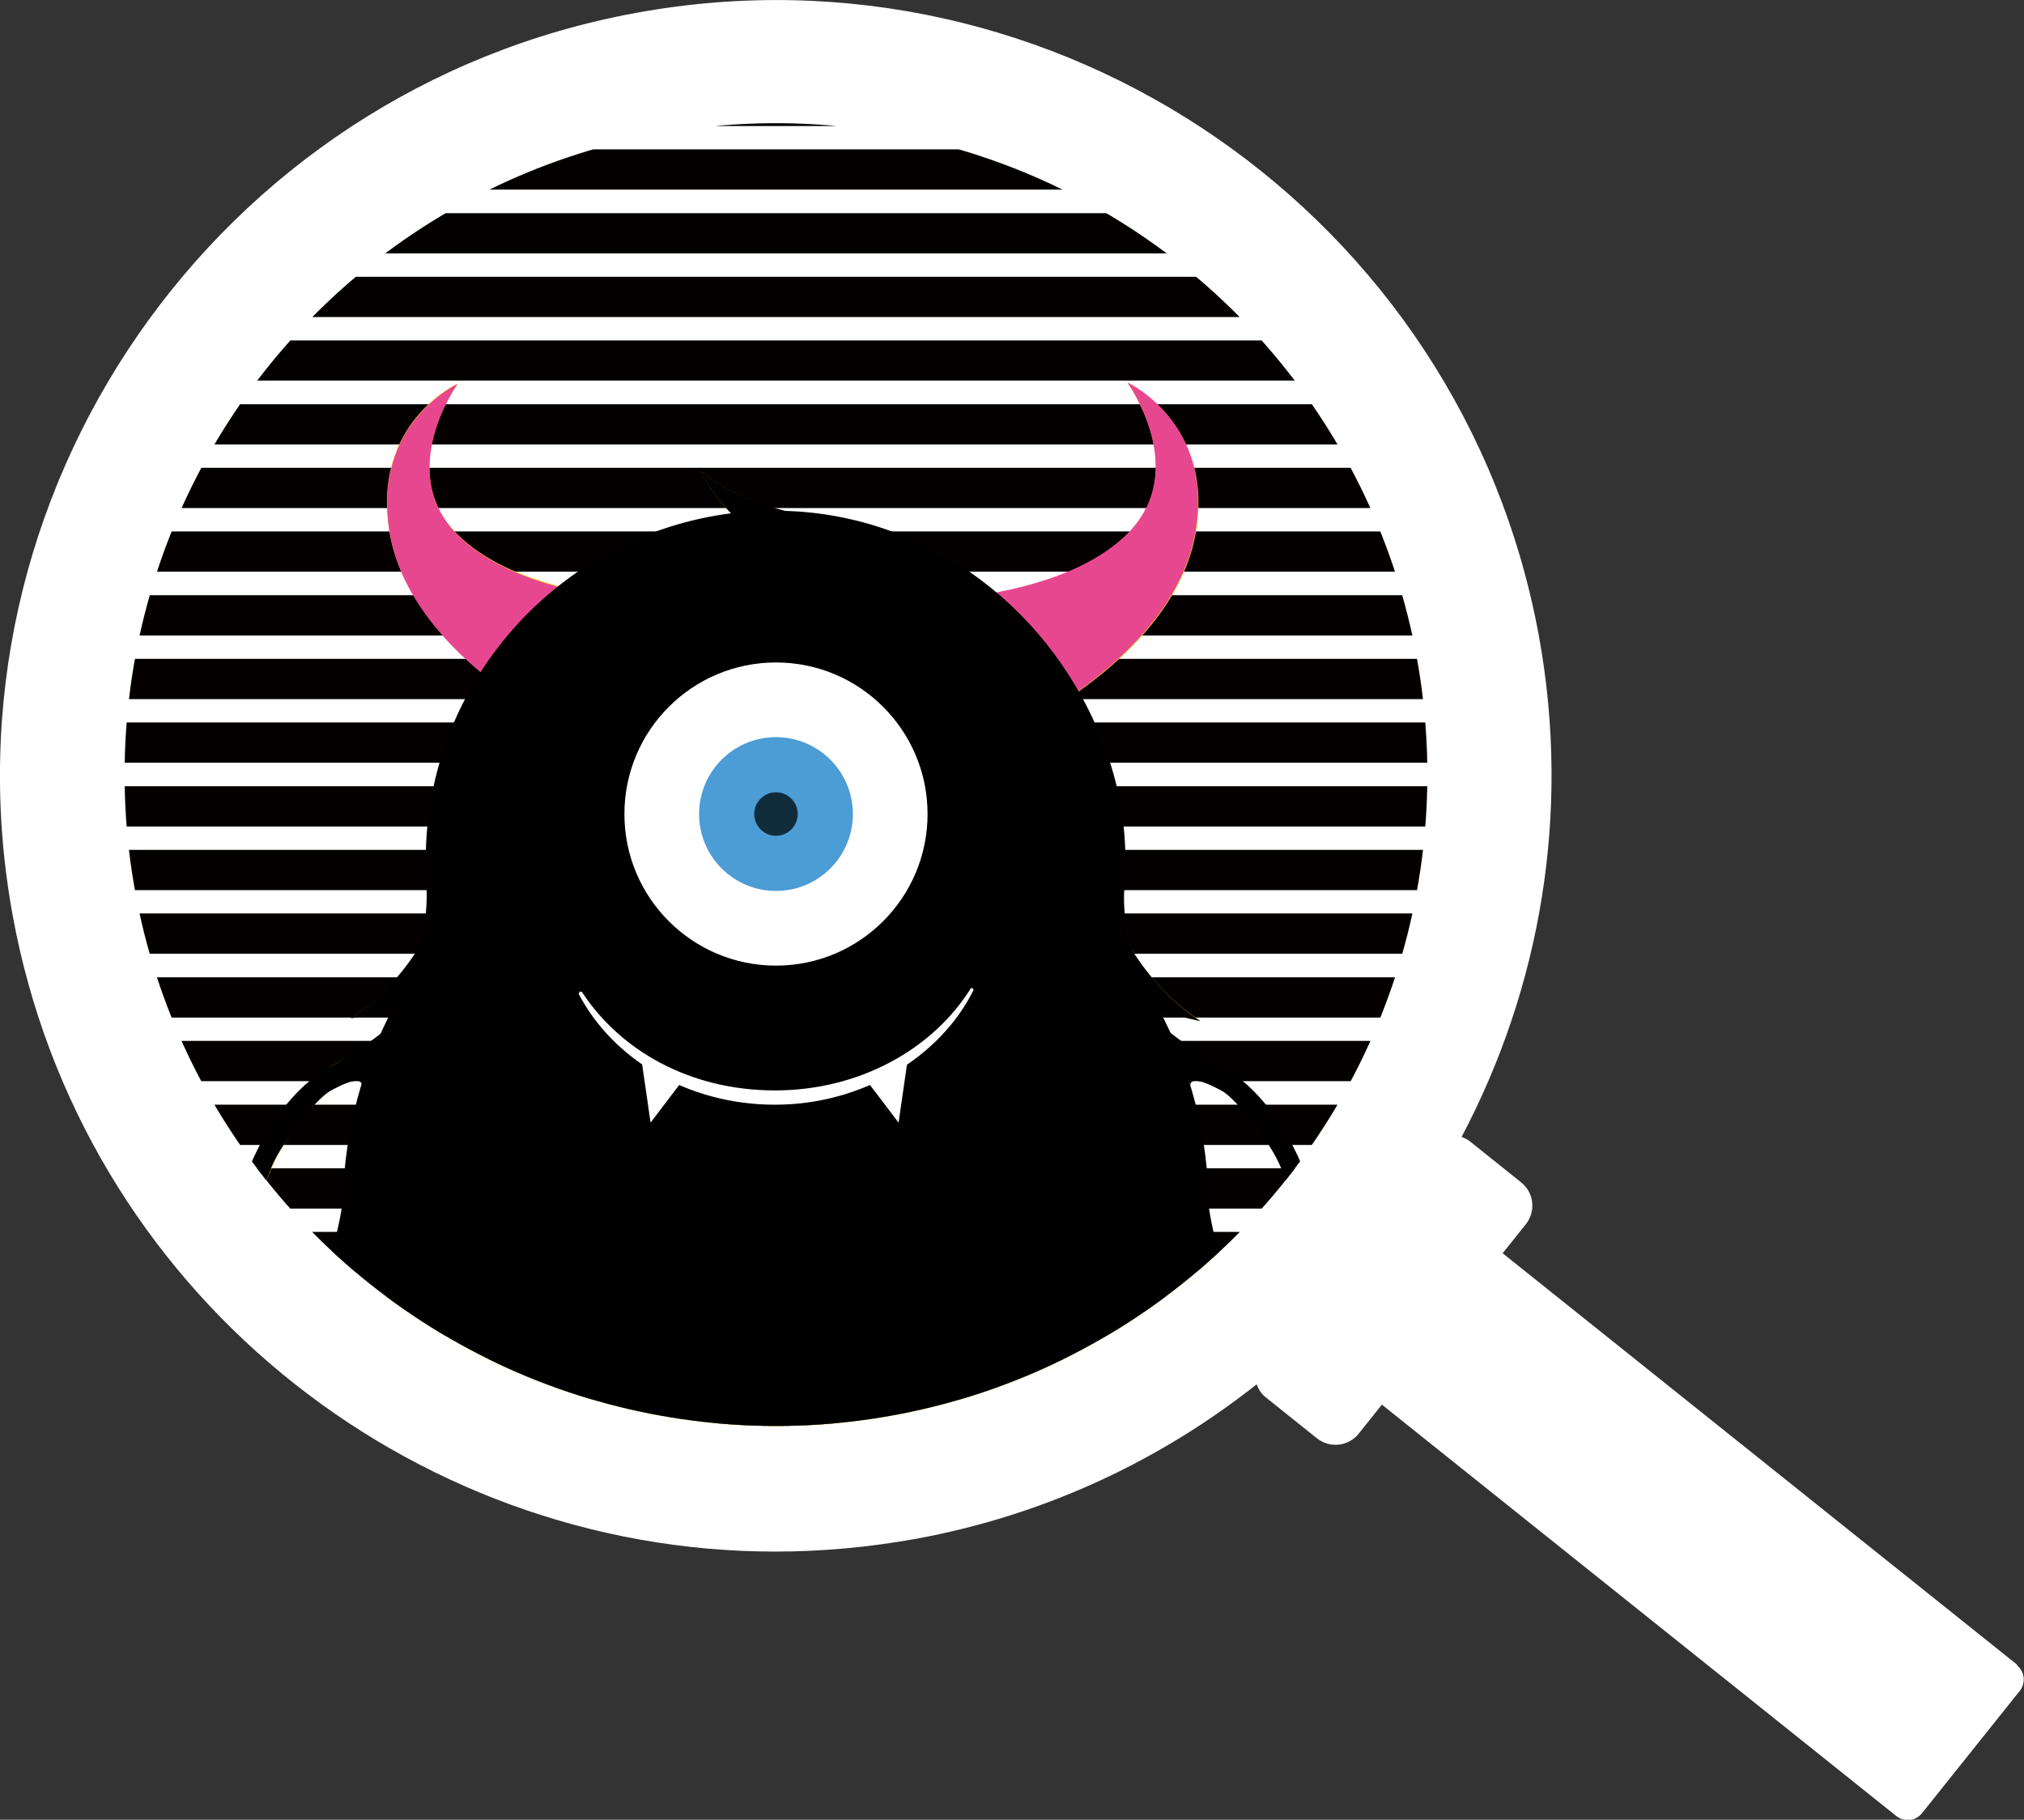 <?xml version="1.0" encoding="UTF-8"?>
<svg id="_レイヤー_2" data-name="レイヤー 2" xmlns="http://www.w3.org/2000/svg" xmlns:xlink="http://www.w3.org/1999/xlink" viewBox="0 0 100.55 90.4">
  <rect x="0" y="0" width="100.55" height="90.4" fill="#333333" stroke="none"/>
  <defs>
    <style>
      .cls-1, .cls-2 {
        fill: none;
      }

      .cls-3 {
        clip-path: url(#clippath);
      }

      .cls-4 {
        fill: #f9ce00;
      }

      .cls-5 {
        fill: #fff;
      }

      .cls-6 {
        fill: #e7478f;
      }

      .cls-7 {
        fill: #102c3b;
      }

      .cls-8 {
        fill: #4c9cd6;
      }

      .cls-9 {
        clip-path: url(#clippath-1);
      }

      .cls-2 {
        stroke: #040000;
        stroke-miterlimit: 10;
        stroke-width: 2px;
      }

      .cls-10 {
        opacity: .42;
      }
    </style>
    <clipPath id="clippath">
      <circle class="cls-1" cx="38.55" cy="38.48" r="32.36"/>
    </clipPath>
    <clipPath id="clippath-1">
      <circle class="cls-1" cx="38.55" cy="38.48" r="32.36"/>
    </clipPath>
  </defs>
  <g id="_レイヤー_1-2" data-name="レイヤー 1">
    <g>
      <path class="cls-5" d="m100.21,82.7l-25.56-20.44,1.15-1.44c.51-.64.41-1.57-.23-2.08l-2.56-2.05c-.12-.1-.26-.15-.4-.21,3.9-7.38,5.45-16.06,3.84-24.89C72.62,10.7,52.5-3.2,31.6.64,10.7,4.46-3.19,24.58.63,45.48c3.4,18.57,19.65,31.6,37.89,31.6,2.29,0,4.62-.21,6.96-.63,6.41-1.17,12.16-3.89,16.95-7.68.09.24.22.46.43.63l2.56,2.05c.64.51,1.57.41,2.08-.23l1.15-1.44,25.56,20.44c.39.31.96.25,1.27-.14l4.86-6.08c.31-.39.25-.96-.14-1.27Z"/>
      <circle class="cls-5" cx="38.55" cy="38.48" r="32.12"/>
      <g class="cls-3">
        <g>
          <line class="cls-2" x1="-14.27" y1="5.26" x2="91.38" y2="5.26"/>
          <line class="cls-2" x1="-14.27" y1="8.42" x2="91.38" y2="8.42"/>
          <line class="cls-2" x1="-14.27" y1="11.59" x2="91.38" y2="11.59"/>
          <line class="cls-2" x1="-14.27" y1="14.75" x2="91.38" y2="14.75"/>
          <line class="cls-2" x1="-14.27" y1="17.91" x2="91.38" y2="17.91"/>
          <line class="cls-2" x1="-14.27" y1="21.08" x2="91.38" y2="21.08"/>
          <line class="cls-2" x1="-14.27" y1="24.24" x2="91.38" y2="24.24"/>
          <line class="cls-2" x1="-14.27" y1="27.4" x2="91.38" y2="27.4"/>
          <line class="cls-2" x1="-14.27" y1="30.57" x2="91.38" y2="30.57"/>
          <line class="cls-2" x1="-14.27" y1="33.73" x2="91.38" y2="33.73"/>
          <line class="cls-2" x1="-14.27" y1="36.89" x2="91.38" y2="36.89"/>
          <line class="cls-2" x1="-14.27" y1="40.06" x2="91.38" y2="40.06"/>
          <line class="cls-2" x1="-14.27" y1="43.22" x2="91.38" y2="43.22"/>
          <line class="cls-2" x1="-14.27" y1="46.38" x2="91.38" y2="46.38"/>
          <line class="cls-2" x1="-14.27" y1="49.55" x2="91.38" y2="49.55"/>
          <line class="cls-2" x1="-14.27" y1="52.71" x2="91.38" y2="52.71"/>
          <line class="cls-2" x1="-14.27" y1="55.88" x2="91.38" y2="55.88"/>
          <line class="cls-2" x1="-14.27" y1="59.04" x2="91.38" y2="59.04"/>
          <line class="cls-2" x1="-14.27" y1="62.2" x2="91.38" y2="62.2"/>
          <line class="cls-2" x1="-14.27" y1="65.37" x2="91.38" y2="65.37"/>
          <line class="cls-2" x1="-14.27" y1="68.53" x2="91.38" y2="68.53"/>
          <line class="cls-2" x1="-14.27" y1="71.69" x2="91.38" y2="71.69"/>
        </g>
      </g>
      <g class="cls-9">
        <g>
          <path class="cls-4" d="m59.99,59.86c-.03-3.52-.92-6.84-2.46-9.76.92.36,2.06.58,2.06.58-1.92-1.23-3.1-3.04-3.38-3.52-.31-1.02-.46-2.07-.38-3.14.17-2.17-.07-4.45-.95-6.84-.36-.99-.81-1.92-1.32-2.81,2.01-1.41,5.16-4.15,5.83-7.82,1-5.48-3.35-7.48-3.35-7.48,0,0,3.13,4.34,0,7.48-1.71,1.71-4.42,2.52-6.54,2.91-2.89-2.44-6.52-3.93-10.46-4.05-.71-.17-2.61-.71-4.27-2.02,0,0,.82,1.41,1.57,2.14-3.2.41-6.13,1.69-8.55,3.6-1.8-.47-3.74-1.26-5.07-2.59-3.13-3.13,0-7.48,0-7.48,0,0-4.34,1.99-3.35,7.48.54,2.96,2.69,5.31,4.57,6.86-1.72,2.69-2.73,5.88-2.73,9.32,0,.35.01.7.03,1.04.07,1.07-.04,2.13-.29,3.15-.02.03-1.24,2.22-3.46,3.64,0,0,1.23-.25,2.17-.63-1.55,2.88-2.47,6.14-2.55,9.62-.02.17-.33,3.14-2.06,5.78,0,0,1.47-1.03,2.31-1.98.47,3.07,1.6,5.93,3.25,8.43.18.51,1.03,3.13.65,6.02,0,0,1.23-2.22,1.33-3.44,3.44,3.83,8.22,6.45,13.56,7.02,7.27.79,13.91-2.06,18.33-6.96.06,1.21,1.34,3.52,1.34,3.52-.42-3.22.69-6.13.69-6.13,0,0-.04.03-.1.08,1.66-2.5,2.8-5.35,3.29-8.43.84.96,2.33,2.01,2.33,2.01-1.52-2.3-1.94-4.86-2.04-5.59Z"/>
          <g class="cls-10">
            <path class="cls-4" d="m18.57,52.03c-2.58.74-4.45,2.58-5.65,4.94-.62,1.23-1.07,2.54-1.47,3.85-.23.74-.43,1.48-.67,2.21-.13.39-.24.6-.62.78-.35.17-.69.33-1.04.5-.55.26-.13,1,.39.91.61-.1,1.17-.33,1.69-.68l-.73-.3c.05.36.11.71.16,1.07.08.54.81.41.96,0,.12-.32.28-.6.48-.88l-.68.18,1.07.52c.58.28,1.08-.58.5-.86l-1.07-.52c-.26-.13-.52-.06-.68.18-.25.35-.43.72-.58,1.12h.96c-.05-.36-.11-.71-.16-1.07-.05-.31-.49-.46-.73-.3-.46.31-.91.49-1.45.58l.39.91c.51-.25,1.16-.45,1.58-.84.45-.42.57-1.14.74-1.71.42-1.4.81-2.81,1.37-4.17,1.05-2.54,2.78-4.7,5.51-5.48.62-.18.35-1.14-.27-.96h0Z"/>
          </g>
          <g>
            <path class="cls-6" d="m46.28,29.8s6.58-.14,9.73-3.29c3.15-3.15,0-7.51,0-7.51,0,0,4.36,2,3.36,7.51-1,5.51-7.58,8.94-7.58,8.94l-5.51-5.65Z"/>
            <path class="cls-6" d="m32.47,29.87s-6.58-.14-9.73-3.29c-3.15-3.15,0-7.51,0-7.51,0,0-4.36,2-3.36,7.51,1,5.51,7.58,8.94,7.58,8.94l5.51-5.65Z"/>
          </g>
          <g>
            <path d="m62.1,65.55c-1.52-2.31-1.95-4.88-2.05-5.61-.03-3.54-.92-6.86-2.47-9.79.92.36,2.06.58,2.06.58-1.93-1.24-3.11-3.05-3.4-3.53-.31-1.02-.46-2.08-.38-3.15.17-2.17-.07-4.47-.95-6.86-2.51-6.83-8.7-11.59-15.89-11.81-.72-.17-2.62-.71-4.28-2.02,0,0,.82,1.41,1.58,2.14-8.56,1.09-15.17,8.39-15.17,17.24,0,.35.01.7.03,1.05.07,1.07-.04,2.14-.3,3.16-.02.03-1.25,2.23-3.47,3.65,0,0,1.24-.25,2.18-.63-1.56,2.88-2.47,6.16-2.56,9.65-.02.17-.33,3.15-2.07,5.79,0,0,1.47-1.03,2.32-1.99.47,3.08,1.6,5.95,3.26,8.46.18.51,1.03,3.14.65,6.04,0,0,1.23-2.23,1.34-3.46,3.45,3.85,8.24,6.47,13.6,7.05,7.3.79,13.96-2.07,18.39-6.98.06,1.21,1.35,3.53,1.35,3.53-.42-3.23.69-6.15.69-6.15,0,0-.04.03-.1.08,1.66-2.5,2.81-5.37,3.3-8.46.84.97,2.34,2.02,2.34,2.02Z"/>
            <g>
              <circle class="cls-5" cx="38.55" cy="40.44" r="7.53"/>
              <circle class="cls-8" cx="38.55" cy="40.44" r="3.82"/>
              <circle class="cls-7" cx="38.55" cy="40.44" r="1.08"/>
            </g>
            <g>
              <path class="cls-5" d="m48.32,49.1s0,0,0,0c-.03,0-.05-.01-.08-.02-1.88,3.03-5.53,5.09-9.74,5.09s-7.68-1.97-9.59-4.89c-.04,0-.07-.02-.1-.03-.02.02-.03.04-.04.07,0,.02-.01.04-.02.06,1.7,3.24,5.42,5.5,9.75,5.5s8.22-2.36,9.87-5.71c-.02-.02-.03-.05-.04-.07Z"/>
              <g>
                <polygon class="cls-5" points="31.9 52.87 33.87 53.73 32.32 55.77 31.9 52.87"/>
                <polygon class="cls-5" points="45.06 52.87 43.09 53.73 44.64 55.77 45.06 52.87"/>
              </g>
            </g>
          </g>
          <path class="cls-4" d="m36.88,86.88c-.36-.79-1.42-.47-1.42-.47l-3.17,1.08h0c-.51.04-.69-.39-.7-.4-.41-1.59-1.32-5.78-1.32-5.78,0,0-.07-.39.1-.69.16-.3.73-.38.73-.38l-3.29-1.55s.93,1.01,1,1.54c.06.53,1.42,7.96,1.42,7.96,0,0,.22.65.58.92.36.27,3.32.94,5.01.42.48-.15.77-.45.92-.8h.02s.48-1.05.12-1.83Z"/>
          <path class="cls-4" d="m40.36,86.88c.36-.79,1.42-.47,1.42-.47l3.17,1.08h0c.51.04.69-.39.7-.4.41-1.59,1.32-5.78,1.32-5.78,0,0,.07-.39-.1-.69-.16-.3-.73-.38-.73-.38l3.29-1.55s-.93,1.01-1,1.54c-.06.53-1.42,7.96-1.42,7.96,0,0-.22.65-.58.92-.36.27-3.32.94-5.01.42-.48-.15-.77-.45-.92-.8h-.02s-.48-1.05-.12-1.83Z"/>
          <g>
            <g>
              <path d="m10.84,63.25c-.16-.03-.32.03-.46.09-.43.18-.87.4-1.15.78-.09.12-.17.27-.19.42-.02.15.03.32.14.43.12.11.28.14.44.14.29,0,.58-.09.82-.26.02.16.03.32.05.49.01.14.03.29.13.4.08.08.2.12.32.13.17.03.36.03.51-.07.11-.08.18-.21.21-.35.03-.14.03-.28.03-.41.09.14.26.2.42.25.15.04.3.08.45.07.15,0,.31-.07.4-.19.11-.14.11-.35.04-.52-.07-.17-.19-.31-.33-.43-.5-.48-1.12-.79-1.79-.95h-.06Z"/>
              <path class="cls-4" d="m10.84,63.13c-.39-.04-.84.23-1.16.43s-.64.49-.74.86c-.09.34.06.69.41.79.39.11.83-.03,1.16-.24l-.19-.11c.03.26,0,.61.13.85.11.21.33.28.55.3s.47-.02.63-.19c.19-.21.19-.5.19-.77l-.21.09c.23.3.81.43,1.16.32.41-.13.5-.59.31-.94-.2-.38-.63-.68-1-.89s-.79-.37-1.21-.48c-.16-.04-.22.2-.07.24.63.16,1.23.43,1.72.87.22.2.66.68.25.93-.27.16-.81.02-1-.22-.07-.09-.22-.01-.21.09,0,.19.02.41-.1.57s-.31.17-.49.14c-.2-.03-.31-.12-.35-.32-.03-.19-.04-.38-.06-.57,0-.09-.1-.17-.19-.11-.26.17-.59.29-.91.23-.41-.08-.34-.51-.15-.77.17-.23.4-.39.65-.53s.57-.32.87-.3c.16.02.16-.23,0-.25Z"/>
            </g>
            <path d="m19,51.28s-1.21.98-2.71,1.79-3.33,2.96-4.29,6-1.46,4.5-1.46,4.5l1.1.16s1.3-4.79,2.07-6.22c.78-1.42,2.15-3.01,2.67-3.3s1.58-.82,1.59-.3l1.03-2.62Z"/>
          </g>
          <g>
            <g>
              <path d="m66.26,63.25c.16-.03.32.03.46.09.43.18.87.4,1.15.78.09.12.17.27.19.42.02.15-.03.32-.14.43-.12.11-.28.14-.44.14-.29,0-.58-.09-.82-.26-.02.16-.03.32-.05.49-.01.14-.03.29-.13.4-.08.08-.2.12-.32.13-.17.03-.36.03-.51-.07-.11-.08-.18-.21-.21-.35-.03-.14-.03-.28-.03-.41-.09.14-.26.2-.42.25-.15.04-.3.08-.45.07-.15,0-.31-.07-.4-.19-.11-.14-.11-.35-.04-.52.07-.17.19-.31.33-.43.5-.48,1.12-.79,1.79-.95h.06Z"/>
              <path class="cls-4" d="m66.26,63.38c.29-.03.61.16.87.3s.48.3.65.53c.19.26.26.7-.15.77-.31.06-.65-.06-.91-.23-.09-.06-.18.02-.19.11-.02.19-.03.39-.06.57-.03.2-.15.29-.35.32-.18.03-.38.02-.49-.14s-.1-.38-.1-.57c0-.1-.14-.18-.21-.09-.19.24-.73.38-1,.22-.41-.25.03-.73.25-.93.49-.44,1.09-.71,1.72-.87.16-.04.09-.28-.07-.24-.42.1-.83.26-1.21.48s-.79.51-1,.89c-.19.35-.1.81.31.94.35.12.93-.02,1.16-.32l-.21-.09c0,.26,0,.56.19.77.16.18.4.22.63.19s.44-.09.55-.3c.12-.24.11-.58.13-.85l-.19.11c.32.21.77.35,1.16.24.35-.1.5-.45.41-.79-.1-.37-.42-.66-.74-.86s-.77-.46-1.16-.43c-.16.02-.16.27,0,.25Z"/>
            </g>
            <path d="m58.11,51.28s1.21.98,2.71,1.79,3.33,2.96,4.29,6,1.46,4.5,1.46,4.5l-1.1.16s-1.3-4.79-2.07-6.22-2.15-3.01-2.67-3.3-1.58-.82-1.59-.3l-1.03-2.62Z"/>
          </g>
        </g>
      </g>
    </g>
  </g>
</svg>